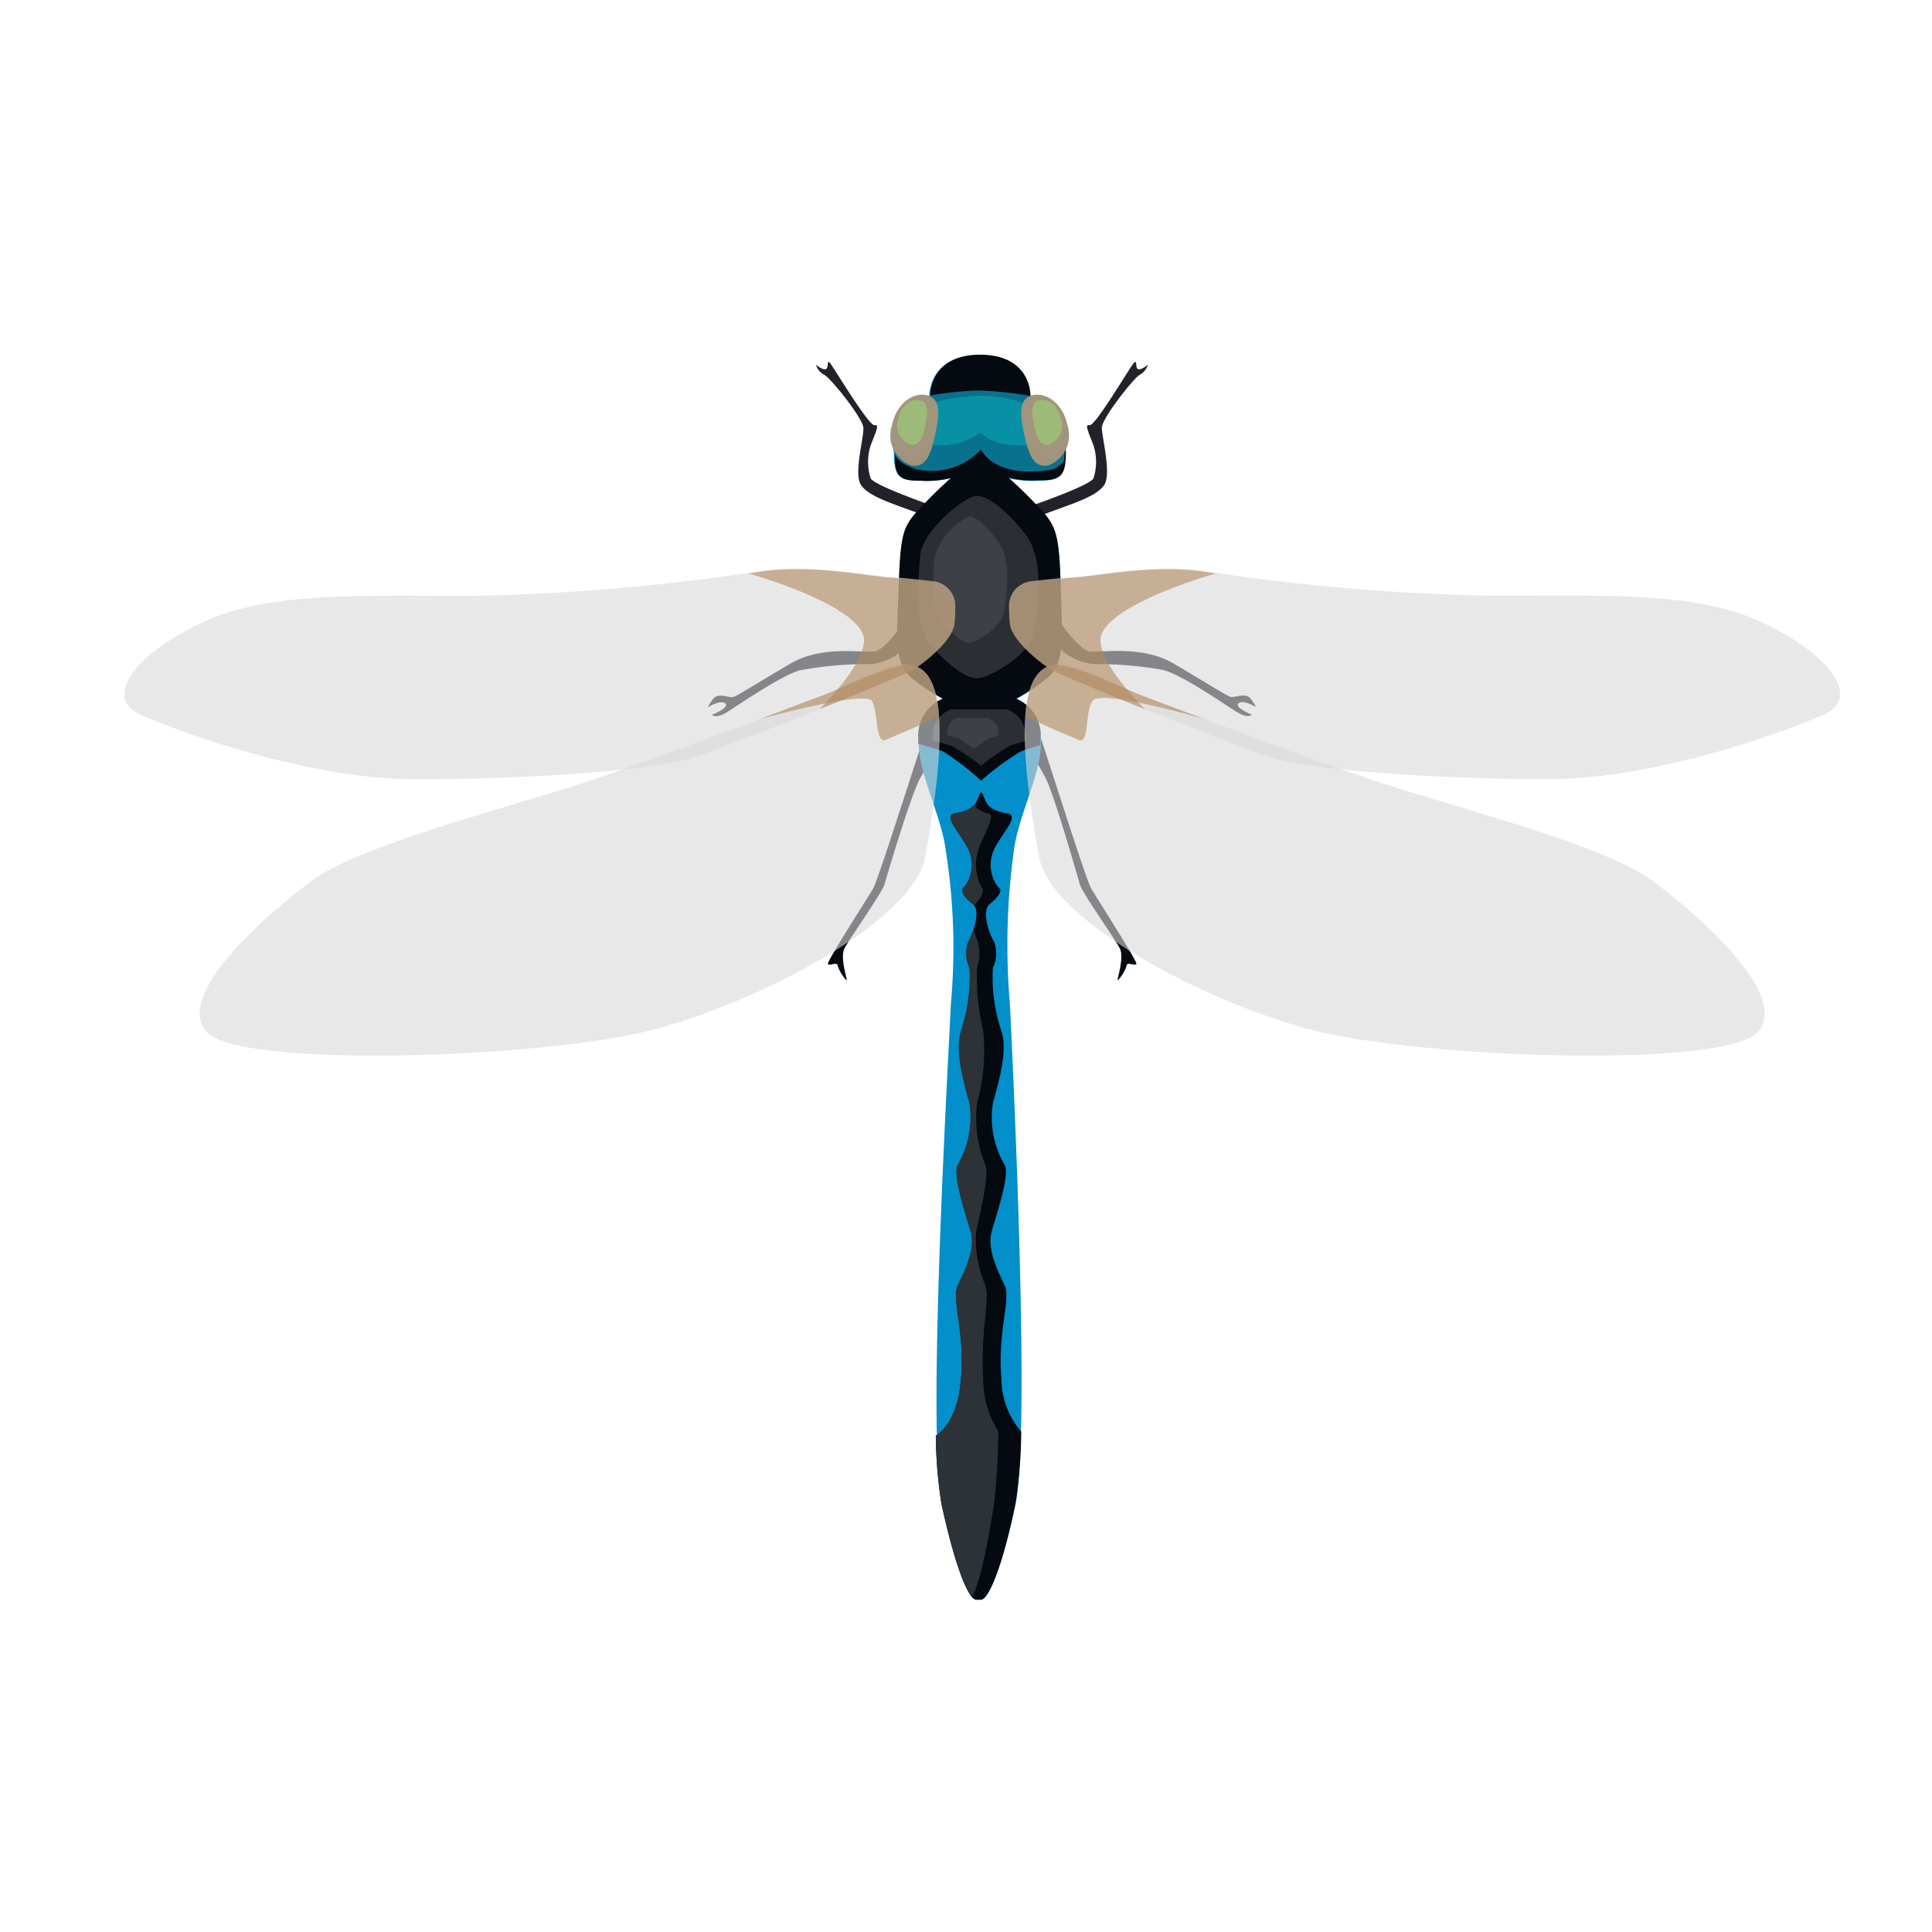 <svg xmlns="http://www.w3.org/2000/svg" viewbox="0 0 128 128" width="128" height="128"><defs><style>.cls-1{isolation:isolate;stroke:none;}.cls-2{fill:#050a11;stroke:none;}.cls-3{fill:#23222a;stroke:none;}.cls-4{fill:#038fc9;stroke:none;}.cls-5{fill:#2b2f33;stroke:none;}.cls-6{fill:#3d4145;stroke:none;}.cls-7{fill:#2d3236;stroke:none;}.cls-8{fill:#08718e;stroke:none;}.cls-9{fill:#0891a4;stroke:none;}.cls-10,.cls-14{fill:#a1957d;stroke:none;}.cls-11{fill:#9dba79;stroke:none;}.cls-12{fill:#dbd9da;stroke:none;}.cls-12,.cls-13{opacity:0.6;stroke:none;}.cls-13{fill:#af895c;stroke:none;}.cls-14{opacity:0.34;mix-blend-mode:multiply;stroke:none;}</style></defs><title>bugs&#x6606;&#x866B;</title><g class="cls-1"><g id="bugs&#x6606;&#x866B;"><path class="cls-2" d="M68.75,48.32c.09.06,3.16,9.89,3.54,10.54s3.07,4.83,3,5-.61-.15-.64.09a2.58,2.58,0,0,1-.59,1c-.12.06.47-1.49.12-2.14s-2.49-3.69-2.63-4.19-1.76-6.15-2.31-7.14-.82-1.4-.82-1.4Z"/><path class="cls-2" d="M61.39,48.32c-.09.06-3.16,9.89-3.54,10.54s-3.07,4.83-3,5,.61-.15.64.09a2.58,2.58,0,0,0,.59,1c.12.06-.47-1.49-.12-2.14s2.49-3.69,2.63-4.19S60.4,52.48,61,51.49s.82-1.4.82-1.4Z"/><path class="cls-3" d="M68,33.6c.13,0,4.28-1.45,4.45-1.92a3.56,3.56,0,0,0,0-2.16c-.27-.74-.64-1.45-.27-1.35s2.66-3.81,2.93-4.11.07.34.3.4.64-.3.64-.3a1.1,1.1,0,0,1-.54.67C75.16,25,73,27.7,73,28.34s.64,3,.17,3.77-2.19,1.28-3.34,1.72a9.66,9.66,0,0,0-1.35.57Z"/><path class="cls-3" d="M62.13,33.6c-.13,0-4.28-1.45-4.45-1.92a3.56,3.56,0,0,1,0-2.16c.27-.74.64-1.45.27-1.35S55.25,24.37,55,24.06s-.07.34-.3.4-.64-.3-.64-.3a1.1,1.1,0,0,0,.54.67c.4.17,2.56,2.86,2.6,3.51s-.64,3-.17,3.77,2.19,1.28,3.34,1.72a9.66,9.66,0,0,1,1.35.57Z"/><path class="cls-4" d="M69.21,34.13a29.75,29.75,0,0,0-2.46-2.46,6.66,6.66,0,0,0,2,.18c1.5,0,1.86-.24,1.8-2.16s-2.34-3.47-2.34-3.47.06-2.68-3.32-2.69h0c-3.38,0-3.32,2.69-3.32,2.69s-2.28,1.56-2.34,3.47.3,2.16,1.8,2.16a6.66,6.66,0,0,0,2-.18,29.75,29.75,0,0,0-2.46,2.46c-.72.9-.9,1.5-1,4.73s-.42,5.15,1,6.17a12.65,12.65,0,0,0,1.92,1.26,2.64,2.64,0,0,0-1.62,2.64c-.12,2.22,1.5,5,1.8,7.49A41.11,41.11,0,0,1,63,66.48c-.3,6.11-1.56,28.52-.6,33.13S64.27,106,64.69,106H65c.42,0,1.32-1.74,2.28-6.35s-.07-27-.37-33.13a45.8,45.8,0,0,1,.25-10.07c.3-2.52,1.92-5.27,1.8-7.49a2.64,2.64,0,0,0-1.62-2.64A12.65,12.65,0,0,0,69.27,45c1.38-1,1.08-2.94,1-6.17S69.93,35,69.21,34.13Z"/><path class="cls-2" d="M61,31.85a6.66,6.66,0,0,0,2-.18,29.75,29.75,0,0,0-2.46,2.46c-.72.9-.9,1.5-1,4.73s-.42,5.15,1,6.17a12.65,12.65,0,0,0,1.92,1.26,2.64,2.64,0,0,0-1.62,2.64c0,.11,0,.23,0,.35a17.14,17.14,0,0,1,1.67.52A18.79,18.79,0,0,1,65,51.72a18.78,18.78,0,0,1,2.6-1.92c.34-.14.83-.29,1.33-.43,0-.15,0-.3,0-.45a2.64,2.64,0,0,0-1.62-2.64A12.65,12.65,0,0,0,69.27,45c1.38-1,1.08-2.94,1-6.17s-.3-3.83-1-4.73a29.75,29.75,0,0,0-2.46-2.46,6.66,6.66,0,0,0,2,.18c1.5,0,1.86-.24,1.8-2.16s-2.34-3.47-2.34-3.47.06-2.68-3.32-2.69h0c-3.38,0-3.32,2.69-3.32,2.69s-2.28,1.56-2.34,3.47S59.48,31.85,61,31.85Z"/><path class="cls-5" d="M63,47a1.85,1.85,0,0,0-1.21,1.82c0,.08,0,.16,0,.24.46.12.94.25,1.25.36A14,14,0,0,1,65,50.73a14,14,0,0,1,1.94-1.33c.25-.09.62-.2,1-.3,0-.1,0-.21,0-.31A1.85,1.85,0,0,0,66.72,47"/><path class="cls-6" d="M63.43,47.57a1,1,0,0,0-.67,1s0,.09,0,.13c.26.06.52.14.69.2a7.76,7.76,0,0,1,1.07.73,7.76,7.76,0,0,1,1.07-.73c.14-.05.34-.11.55-.16,0-.06,0-.12,0-.17a1,1,0,0,0-.67-1"/><path class="cls-2" d="M66.35,91.37c-.28-3.11.64-5.29.21-6.21s-1.2-2.4-.85-3.6,1.2-3.74.85-4.38a6.26,6.26,0,0,1-.78-4.09c.42-1.55,1-3.46.56-4.8a11.21,11.21,0,0,1-.56-4.16,2.21,2.21,0,0,0,.07-1.76c-.28-.42-.85-2-.28-2.47s.92-.92.56-1.13a2.42,2.42,0,0,1-.21-2.61c.56-1.06,1.62-2.12.85-2.26s-1.27-.35-1.48-.85l-.21-.49L65,52.47l-.06.08-.21.49c-.21.49-.71.71-1.48.85s.28,1.2.85,2.26a2.42,2.42,0,0,1-.21,2.61c-.35.21,0,.71.56,1.13s0,2-.28,2.47a2.21,2.21,0,0,0,.07,1.76,11.21,11.21,0,0,1-.56,4.16c-.42,1.34.14,3.25.56,4.8a6.26,6.26,0,0,1-.78,4.09c-.35.64.49,3.18.85,4.38s-.42,2.68-.85,3.6.49,3.11.21,6.21C63.46,94,62.38,94.89,62,95.12a31.17,31.17,0,0,0,.37,4.5c1,4.61,1.86,6.35,2.28,6.35H65c.42,0,1.32-1.74,2.28-6.35a32.86,32.86,0,0,0,.38-4.77A5.4,5.4,0,0,1,66.35,91.37Z"/><path class="cls-7" d="M65.48,53.89a1.47,1.47,0,0,1-.93-.54,2.26,2.26,0,0,1-1.28.54c-.78.14.28,1.2.85,2.26a2.42,2.42,0,0,1-.21,2.61c-.35.21,0,.71.56,1.13a.49.49,0,0,1,.08.1.5.5,0,0,1,.06-.1c.41-.42.67-.92.41-1.13a3.17,3.17,0,0,1-.15-2.61C65.27,55.09,66,54,65.48,53.89Z"/><path class="cls-7" d="M64.41,105.77c.34-.56.88-2.41,1.45-6.16a45,45,0,0,0,.28-4.77,6.58,6.58,0,0,1-1-3.46c-.2-3.11.46-5.29.15-6.21a7.48,7.48,0,0,1-.61-3.6c.26-1.2.87-3.74.61-4.38a8.28,8.28,0,0,1-.56-4.09,13.1,13.1,0,0,0,.41-4.8,15.21,15.21,0,0,1-.41-4.16,3,3,0,0,0,.05-1.76,4.44,4.44,0,0,1-.26-.85,3.63,3.63,0,0,1-.36.85,2.21,2.21,0,0,0,.07,1.76,11.21,11.21,0,0,1-.56,4.16c-.42,1.34.14,3.25.56,4.8a6.26,6.26,0,0,1-.78,4.09c-.35.64.49,3.18.85,4.38s-.42,2.68-.85,3.6.49,3.11.21,6.21C63.46,94,62.38,94.89,62,95.12a31.17,31.17,0,0,0,.37,4.5C63.19,103.36,63.93,105.21,64.41,105.77Z"/><path class="cls-5" d="M64.7,32.85c-.71,0-3.6,2.25-3.74,4s-.42,4.69.78,6,2.26,2.09,3,2.09,3.46-1.5,3.74-3,.78-4.89-.57-6.58S65.41,32.85,64.7,32.85Z"/><path class="cls-6" d="M64.22,34.21A4.26,4.26,0,0,0,61.91,37c-.09,1.2-.26,3.24.48,4.14s1.39,1.44,1.83,1.44,2.13-1,2.31-2.07.48-3.38-.35-4.55S64.65,34.21,64.22,34.21Z"/><path class="cls-2" d="M69.91,40.78s1.49,2.2,2.2,2.36,3.47-.46,5.66.83,3.49,2.12,3.76,2.2,1-.32,1.33.12.34.55.34.55-.87-.53-1.15-.24.89.75.89.75-.26.28-1-.18-3.6-2.44-4.83-2.77A24.06,24.06,0,0,0,72.5,44a3.68,3.68,0,0,1-2.12-.89,3.25,3.25,0,0,1-.59-.73Z"/><path class="cls-2" d="M60.23,40.78S58.73,43,58,43.15s-3.47-.46-5.66.83-3.49,2.12-3.76,2.2-1-.32-1.33.12-.34.55-.34.55.87-.53,1.15-.24-.89.75-.89.75.26.28,1-.18,3.6-2.44,4.83-2.77A24.06,24.06,0,0,1,57.64,44a3.68,3.68,0,0,0,2.12-.89,3.25,3.25,0,0,0,.59-.73Z"/><path class="cls-8" d="M70.53,29.69a2.63,2.63,0,0,0-.09-.54,9.57,9.57,0,0,0-1.62-2.43,7.65,7.65,0,0,0-.62-.5s0,0,0,0a24,24,0,0,0-3.37-.35,22.88,22.88,0,0,0-3.31.35s0,0,0,0-2.24,1.54-2.33,3.43c0,.58.43,1.1,1.46,1.42A4.49,4.49,0,0,0,65,29.78s.78,1.85,4.28,1.39a1.49,1.49,0,0,0,1.22-.65A7.6,7.6,0,0,0,70.53,29.69Z"/><path class="cls-9" d="M69.52,28.6a1.17,1.17,0,0,0-.07-.32,6,6,0,0,0-1.34-1.44,8.06,8.06,0,0,0-3.28-.62,12,12,0,0,0-3.23.52s-1.33.71-1.41,1.83c0,.34.35.65,1.2.84a4.56,4.56,0,0,0,3.6-.77s.64,1.1,3.52.82a1.39,1.39,0,0,0,1-.38A3.24,3.24,0,0,0,69.52,28.6Z"/><path class="cls-10" d="M70.71,28.12a2.15,2.15,0,0,1-1.26,2.71c-1,.21-1.32-.81-1.6-2.09s-.38-2.35.59-2.56S70.43,26.83,70.71,28.12Z"/><path class="cls-11" d="M70.3,27.75a1.36,1.36,0,0,1-.8,1.71c-.62.13-.84-.51-1-1.32s-.24-1.49.38-1.62S70.13,26.93,70.3,27.75Z"/><path class="cls-12" d="M66.85,40.19a1.65,1.65,0,0,1,1.46-1.68c.94-.11,2.12-.24,2.93-.29,1.51-.1,5.38-.89,8.62-.37A142.19,142.19,0,0,0,98.5,39.46c7.1.05,13.58-.37,18.12,1.72s6.84,5.06,4.12,6.21-11,4.23-18.22,4.23-15.66-.57-18.38-1.46-13.84-5.38-14.57-5.85-2.56-1.93-2.66-3C66.88,40.95,66.86,40.56,66.85,40.19Z"/><path class="cls-12" d="M75.65,46.08c4.31,1.61,11.62,4.43,16.51,6s14.27,4,17.32,6.27,9.09,7.54,7,10-22.27,1.78-29.57-.12-17.3-7.28-18.07-11.45C65.59,39,71.34,44.47,75.65,46.08Z"/><path class="cls-12" d="M63.29,40.19a1.65,1.65,0,0,0-1.46-1.68c-.94-.11-2.12-.24-2.93-.29-1.51-.1-5.38-.89-8.62-.37a142.19,142.19,0,0,1-18.64,1.62c-7.1.05-13.58-.37-18.12,1.72S6.69,46.25,9.4,47.4s11,4.23,18.22,4.23S43.29,51.06,46,50.17s13.84-5.38,14.57-5.85,2.56-1.93,2.66-3C63.26,40.95,63.28,40.56,63.29,40.19Z"/><path class="cls-12" d="M54.49,46.08c-4.31,1.61-11.62,4.43-16.51,6s-14.27,4-17.32,6.27-9.09,7.54-7,10,22.27,1.78,29.57-.12,17.3-7.28,18.07-11.45C64.55,39,58.8,44.47,54.49,46.08Z"/><path class="cls-13" d="M80.54,38l-.68-.11c-3.24-.52-7.1.26-8.61.37-.8.06-2,.18-2.93.29a1.65,1.65,0,0,0-1.46,1.68c0,.37,0,.76.06,1.1.1,1.1,1.93,2.56,2.66,3,.36.23,3.17,1.41,6.28,2.66-1.48-1.51-3-3.41-2.95-4.65C73.06,40.43,78.52,38.57,80.54,38Z"/><path class="cls-13" d="M76.53,46.41l-.59-.22-.28-.11-.42-.17c-1.66-.67-3.71-1.74-5.36-1.88-1,.14-1.77,1-1.94,3.4,1.32.72,3.05,1.36,3.46,1.57.82.44.44-1.89,1-2.58s5.85.79,7.38,1.21Z"/><path class="cls-13" d="M49.61,38l.68-.11c3.24-.52,7.1.26,8.61.37.8.06,2,.18,2.93.29a1.65,1.65,0,0,1,1.46,1.68c0,.37,0,.76-.06,1.1-.1,1.1-1.93,2.56-2.66,3-.36.23-3.17,1.41-6.28,2.66,1.48-1.51,3-3.41,2.95-4.65C57.09,40.43,51.62,38.57,49.61,38Z"/><path class="cls-13" d="M50.36,47.63c1.54-.41,6.9-1.8,7.38-1.21s.19,3,1,2.58c.41-.22,2.14-.86,3.46-1.57-.16-2.37-.9-3.26-1.94-3.4-1.66.14-3.7,1.21-5.36,1.88l-.42.17-.89.33Z"/><path class="cls-14" d="M70.77,28.57c0,.45-.38,1.56-1.31,1.67-.67.07-1.25-.58-1.53-1.19.27,1.13.63,2,1.53,1.78A2,2,0,0,0,70.77,28.57Z"/><path class="cls-10" d="M59.11,28.12a2.15,2.15,0,0,0,1.26,2.71c1,.21,1.32-.81,1.6-2.09s.38-2.35-.59-2.56S59.38,26.83,59.11,28.12Z"/><path class="cls-11" d="M59.51,27.75a1.36,1.36,0,0,0,.8,1.71c.62.13.84-.51,1-1.32s.24-1.49-.38-1.62S59.68,26.93,59.51,27.75Z"/><path class="cls-14" d="M59,28.57c0,.45.38,1.56,1.31,1.67.67.07,1.25-.58,1.53-1.19-.27,1.13-.63,2-1.53,1.78A2,2,0,0,1,59,28.57Z"/></g></g></svg>